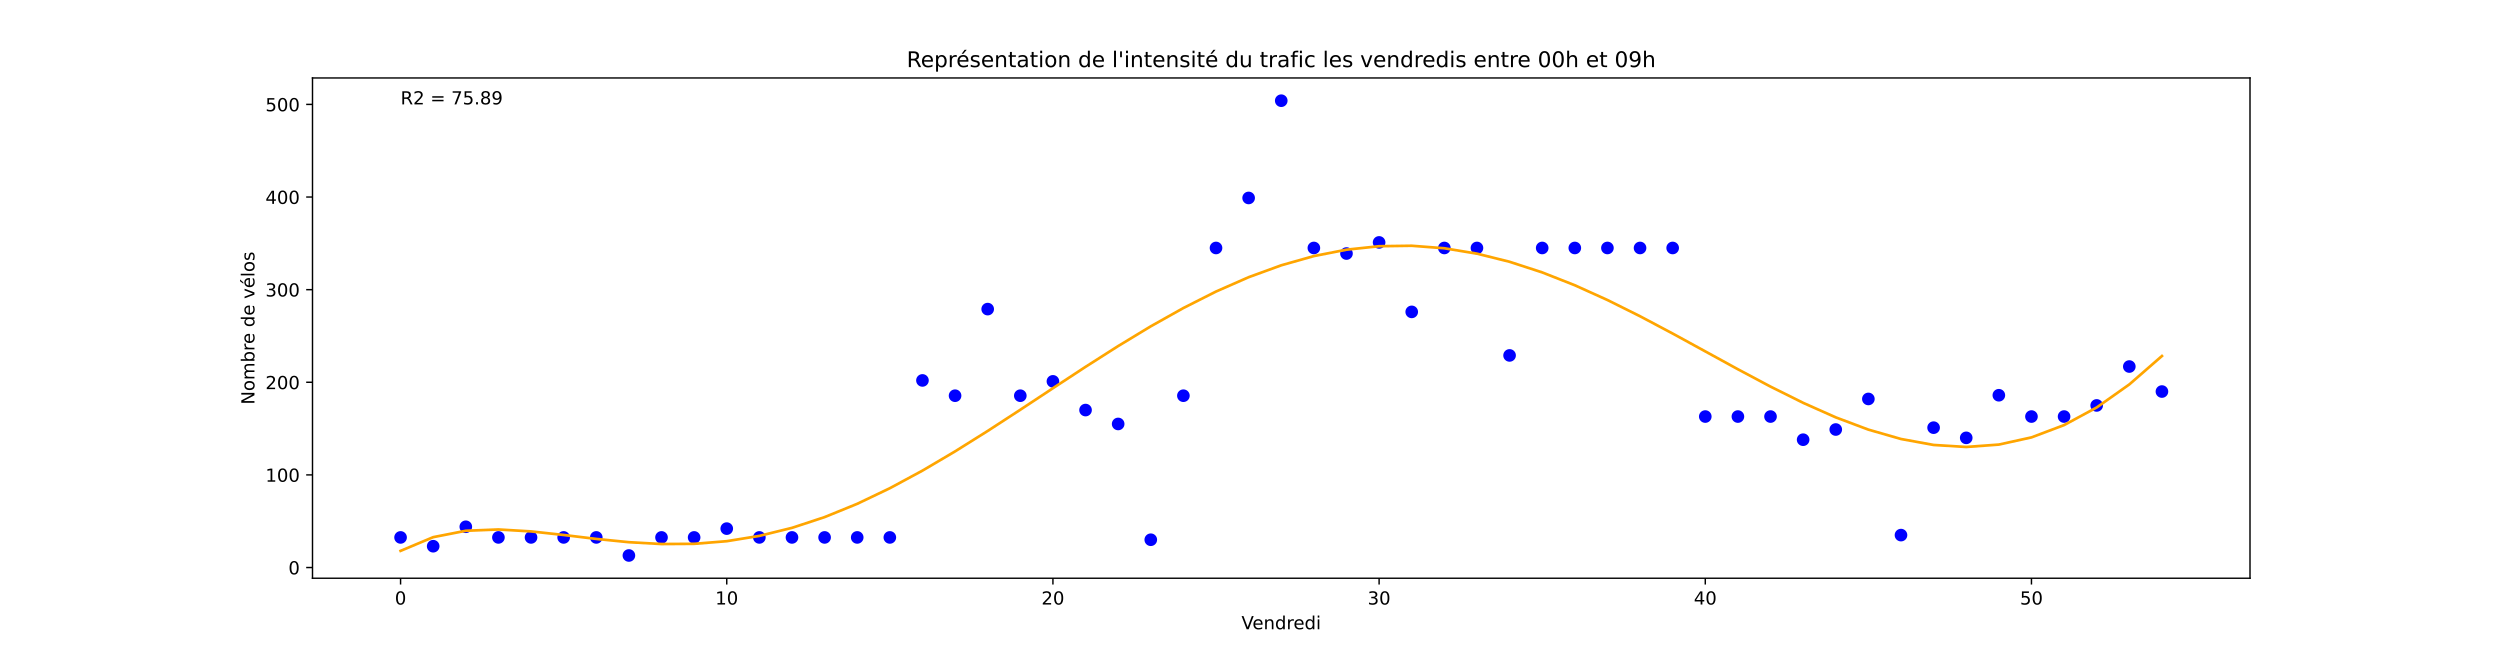 <?xml version="1.0" encoding="utf-8" standalone="no"?>
<!DOCTYPE svg PUBLIC "-//W3C//DTD SVG 1.1//EN"
  "http://www.w3.org/Graphics/SVG/1.1/DTD/svg11.dtd">
<!-- Created with matplotlib (https://matplotlib.org/) -->
<svg height="360pt" version="1.1" viewBox="0 0 1385.28 360" width="1385.28pt" xmlns="http://www.w3.org/2000/svg" xmlns:xlink="http://www.w3.org/1999/xlink">
 <defs>
  <style type="text/css">*{stroke-linecap:butt;stroke-linejoin:round;}</style>
 </defs>
 <g id="figure_1">
  <g id="patch_1">
   <path d="M 0 360 
L 1385.28 360 
L 1385.28 0 
L 0 0 
z
" style="fill:#ffffff;"/>
  </g>
  <g id="axes_1">
   <g id="patch_2">
    <path d="M 173.16 320.4 
L 1246.752 320.4 
L 1246.752 43.2 
L 173.16 43.2 
z
" style="fill:#ffffff;"/>
   </g>
   <g id="PathCollection_1">
    <defs>
     <path d="M 0 3 
C 0.796 3 1.559 2.684 2.121 2.121 
C 2.684 1.559 3 0.796 3 0 
C 3 -0.796 2.684 -1.559 2.121 -2.121 
C 1.559 -2.684 0.796 -3 0 -3 
C -0.796 -3 -1.559 -2.684 -2.121 -2.121 
C -2.684 -1.559 -3 -0.796 -3 0 
C -3 0.796 -2.684 1.559 -2.121 2.121 
C -1.559 2.684 -0.796 3 0 3 
z
" id="ma1c3382a28" style="stroke:#0000ff;"/>
    </defs>
    <g clip-path="url(#pcc3faa58b4)">
     <use style="fill:#0000ff;stroke:#0000ff;" x="221.96" xlink:href="#ma1c3382a28" y="297.792"/>
     <use style="fill:#0000ff;stroke:#0000ff;" x="240.034" xlink:href="#ma1c3382a28" y="302.668"/>
     <use style="fill:#0000ff;stroke:#0000ff;" x="258.108" xlink:href="#ma1c3382a28" y="291.89"/>
     <use style="fill:#0000ff;stroke:#0000ff;" x="276.181" xlink:href="#ma1c3382a28" y="297.792"/>
     <use style="fill:#0000ff;stroke:#0000ff;" x="294.255" xlink:href="#ma1c3382a28" y="297.792"/>
     <use style="fill:#0000ff;stroke:#0000ff;" x="312.329" xlink:href="#ma1c3382a28" y="297.792"/>
     <use style="fill:#0000ff;stroke:#0000ff;" x="330.403" xlink:href="#ma1c3382a28" y="297.792"/>
     <use style="fill:#0000ff;stroke:#0000ff;" x="348.477" xlink:href="#ma1c3382a28" y="307.8"/>
     <use style="fill:#0000ff;stroke:#0000ff;" x="366.551" xlink:href="#ma1c3382a28" y="297.792"/>
     <use style="fill:#0000ff;stroke:#0000ff;" x="384.625" xlink:href="#ma1c3382a28" y="297.792"/>
     <use style="fill:#0000ff;stroke:#0000ff;" x="402.699" xlink:href="#ma1c3382a28" y="292.916"/>
     <use style="fill:#0000ff;stroke:#0000ff;" x="420.773" xlink:href="#ma1c3382a28" y="297.792"/>
     <use style="fill:#0000ff;stroke:#0000ff;" x="438.847" xlink:href="#ma1c3382a28" y="297.792"/>
     <use style="fill:#0000ff;stroke:#0000ff;" x="456.921" xlink:href="#ma1c3382a28" y="297.792"/>
     <use style="fill:#0000ff;stroke:#0000ff;" x="474.995" xlink:href="#ma1c3382a28" y="297.792"/>
     <use style="fill:#0000ff;stroke:#0000ff;" x="493.069" xlink:href="#ma1c3382a28" y="297.792"/>
     <use style="fill:#0000ff;stroke:#0000ff;" x="511.143" xlink:href="#ma1c3382a28" y="210.798"/>
     <use style="fill:#0000ff;stroke:#0000ff;" x="529.217" xlink:href="#ma1c3382a28" y="219.266"/>
     <use style="fill:#0000ff;stroke:#0000ff;" x="547.291" xlink:href="#ma1c3382a28" y="171.279"/>
     <use style="fill:#0000ff;stroke:#0000ff;" x="565.364" xlink:href="#ma1c3382a28" y="219.266"/>
     <use style="fill:#0000ff;stroke:#0000ff;" x="583.438" xlink:href="#ma1c3382a28" y="211.311"/>
     <use style="fill:#0000ff;stroke:#0000ff;" x="601.512" xlink:href="#ma1c3382a28" y="227.222"/>
     <use style="fill:#0000ff;stroke:#0000ff;" x="619.586" xlink:href="#ma1c3382a28" y="234.92"/>
     <use style="fill:#0000ff;stroke:#0000ff;" x="637.66" xlink:href="#ma1c3382a28" y="299.075"/>
     <use style="fill:#0000ff;stroke:#0000ff;" x="655.734" xlink:href="#ma1c3382a28" y="219.266"/>
     <use style="fill:#0000ff;stroke:#0000ff;" x="673.808" xlink:href="#ma1c3382a28" y="137.405"/>
     <use style="fill:#0000ff;stroke:#0000ff;" x="691.882" xlink:href="#ma1c3382a28" y="109.69"/>
     <use style="fill:#0000ff;stroke:#0000ff;" x="709.956" xlink:href="#ma1c3382a28" y="55.8"/>
     <use style="fill:#0000ff;stroke:#0000ff;" x="728.03" xlink:href="#ma1c3382a28" y="137.405"/>
     <use style="fill:#0000ff;stroke:#0000ff;" x="746.104" xlink:href="#ma1c3382a28" y="140.484"/>
     <use style="fill:#0000ff;stroke:#0000ff;" x="764.178" xlink:href="#ma1c3382a28" y="134.325"/>
     <use style="fill:#0000ff;stroke:#0000ff;" x="782.252" xlink:href="#ma1c3382a28" y="172.818"/>
     <use style="fill:#0000ff;stroke:#0000ff;" x="800.326" xlink:href="#ma1c3382a28" y="137.405"/>
     <use style="fill:#0000ff;stroke:#0000ff;" x="818.4" xlink:href="#ma1c3382a28" y="137.405"/>
     <use style="fill:#0000ff;stroke:#0000ff;" x="836.474" xlink:href="#ma1c3382a28" y="196.941"/>
     <use style="fill:#0000ff;stroke:#0000ff;" x="854.548" xlink:href="#ma1c3382a28" y="137.405"/>
     <use style="fill:#0000ff;stroke:#0000ff;" x="872.621" xlink:href="#ma1c3382a28" y="137.405"/>
     <use style="fill:#0000ff;stroke:#0000ff;" x="890.695" xlink:href="#ma1c3382a28" y="137.405"/>
     <use style="fill:#0000ff;stroke:#0000ff;" x="908.769" xlink:href="#ma1c3382a28" y="137.405"/>
     <use style="fill:#0000ff;stroke:#0000ff;" x="926.843" xlink:href="#ma1c3382a28" y="137.405"/>
     <use style="fill:#0000ff;stroke:#0000ff;" x="944.917" xlink:href="#ma1c3382a28" y="230.814"/>
     <use style="fill:#0000ff;stroke:#0000ff;" x="962.991" xlink:href="#ma1c3382a28" y="230.814"/>
     <use style="fill:#0000ff;stroke:#0000ff;" x="981.065" xlink:href="#ma1c3382a28" y="230.814"/>
     <use style="fill:#0000ff;stroke:#0000ff;" x="999.139" xlink:href="#ma1c3382a28" y="243.645"/>
     <use style="fill:#0000ff;stroke:#0000ff;" x="1017.213" xlink:href="#ma1c3382a28" y="238"/>
     <use style="fill:#0000ff;stroke:#0000ff;" x="1035.287" xlink:href="#ma1c3382a28" y="221.063"/>
     <use style="fill:#0000ff;stroke:#0000ff;" x="1053.361" xlink:href="#ma1c3382a28" y="296.509"/>
     <use style="fill:#0000ff;stroke:#0000ff;" x="1071.435" xlink:href="#ma1c3382a28" y="236.973"/>
     <use style="fill:#0000ff;stroke:#0000ff;" x="1089.509" xlink:href="#ma1c3382a28" y="242.619"/>
     <use style="fill:#0000ff;stroke:#0000ff;" x="1107.583" xlink:href="#ma1c3382a28" y="219.01"/>
     <use style="fill:#0000ff;stroke:#0000ff;" x="1125.657" xlink:href="#ma1c3382a28" y="230.814"/>
     <use style="fill:#0000ff;stroke:#0000ff;" x="1143.731" xlink:href="#ma1c3382a28" y="230.814"/>
     <use style="fill:#0000ff;stroke:#0000ff;" x="1161.804" xlink:href="#ma1c3382a28" y="224.655"/>
     <use style="fill:#0000ff;stroke:#0000ff;" x="1179.878" xlink:href="#ma1c3382a28" y="203.099"/>
     <use style="fill:#0000ff;stroke:#0000ff;" x="1197.952" xlink:href="#ma1c3382a28" y="216.957"/>
    </g>
   </g>
   <g id="matplotlib.axis_1">
    <g id="xtick_1">
     <g id="line2d_1">
      <defs>
       <path d="M 0 0 
L 0 3.5 
" id="m414e3bc6d7" style="stroke:#000000;stroke-width:0.8;"/>
      </defs>
      <g>
       <use style="stroke:#000000;stroke-width:0.8;" x="221.96" xlink:href="#m414e3bc6d7" y="320.4"/>
      </g>
     </g>
     <g id="text_1">
      <!-- 0 -->
      <g transform="translate(218.778 334.998)scale(0.1 -0.1)">
       <defs>
        <path d="M 31.781 66.406 
Q 24.172 66.406 20.328 58.906 
Q 16.5 51.422 16.5 36.375 
Q 16.5 21.391 20.328 13.891 
Q 24.172 6.391 31.781 6.391 
Q 39.453 6.391 43.281 13.891 
Q 47.125 21.391 47.125 36.375 
Q 47.125 51.422 43.281 58.906 
Q 39.453 66.406 31.781 66.406 
z
M 31.781 74.219 
Q 44.047 74.219 50.516 64.516 
Q 56.984 54.828 56.984 36.375 
Q 56.984 17.969 50.516 8.266 
Q 44.047 -1.422 31.781 -1.422 
Q 19.531 -1.422 13.062 8.266 
Q 6.594 17.969 6.594 36.375 
Q 6.594 54.828 13.062 64.516 
Q 19.531 74.219 31.781 74.219 
z
" id="DejaVuSans-48"/>
       </defs>
       <use xlink:href="#DejaVuSans-48"/>
      </g>
     </g>
    </g>
    <g id="xtick_2">
     <g id="line2d_2">
      <g>
       <use style="stroke:#000000;stroke-width:0.8;" x="402.699" xlink:href="#m414e3bc6d7" y="320.4"/>
      </g>
     </g>
     <g id="text_2">
      <!-- 10 -->
      <g transform="translate(396.337 334.998)scale(0.1 -0.1)">
       <defs>
        <path d="M 12.406 8.297 
L 28.516 8.297 
L 28.516 63.922 
L 10.984 60.406 
L 10.984 69.391 
L 28.422 72.906 
L 38.281 72.906 
L 38.281 8.297 
L 54.391 8.297 
L 54.391 0 
L 12.406 0 
z
" id="DejaVuSans-49"/>
       </defs>
       <use xlink:href="#DejaVuSans-49"/>
       <use x="63.623" xlink:href="#DejaVuSans-48"/>
      </g>
     </g>
    </g>
    <g id="xtick_3">
     <g id="line2d_3">
      <g>
       <use style="stroke:#000000;stroke-width:0.8;" x="583.438" xlink:href="#m414e3bc6d7" y="320.4"/>
      </g>
     </g>
     <g id="text_3">
      <!-- 20 -->
      <g transform="translate(577.076 334.998)scale(0.1 -0.1)">
       <defs>
        <path d="M 19.188 8.297 
L 53.609 8.297 
L 53.609 0 
L 7.328 0 
L 7.328 8.297 
Q 12.938 14.109 22.625 23.891 
Q 32.328 33.688 34.812 36.531 
Q 39.547 41.844 41.422 45.531 
Q 43.312 49.219 43.312 52.781 
Q 43.312 58.594 39.234 62.25 
Q 35.156 65.922 28.609 65.922 
Q 23.969 65.922 18.812 64.312 
Q 13.672 62.703 7.812 59.422 
L 7.812 69.391 
Q 13.766 71.781 18.938 73 
Q 24.125 74.219 28.422 74.219 
Q 39.75 74.219 46.484 68.547 
Q 53.219 62.891 53.219 53.422 
Q 53.219 48.922 51.531 44.891 
Q 49.859 40.875 45.406 35.406 
Q 44.188 33.984 37.641 27.219 
Q 31.109 20.453 19.188 8.297 
z
" id="DejaVuSans-50"/>
       </defs>
       <use xlink:href="#DejaVuSans-50"/>
       <use x="63.623" xlink:href="#DejaVuSans-48"/>
      </g>
     </g>
    </g>
    <g id="xtick_4">
     <g id="line2d_4">
      <g>
       <use style="stroke:#000000;stroke-width:0.8;" x="764.178" xlink:href="#m414e3bc6d7" y="320.4"/>
      </g>
     </g>
     <g id="text_4">
      <!-- 30 -->
      <g transform="translate(757.815 334.998)scale(0.1 -0.1)">
       <defs>
        <path d="M 40.578 39.312 
Q 47.656 37.797 51.625 33 
Q 55.609 28.219 55.609 21.188 
Q 55.609 10.406 48.188 4.484 
Q 40.766 -1.422 27.094 -1.422 
Q 22.516 -1.422 17.656 -0.516 
Q 12.797 0.391 7.625 2.203 
L 7.625 11.719 
Q 11.719 9.328 16.594 8.109 
Q 21.484 6.891 26.812 6.891 
Q 36.078 6.891 40.938 10.547 
Q 45.797 14.203 45.797 21.188 
Q 45.797 27.641 41.281 31.266 
Q 36.766 34.906 28.719 34.906 
L 20.219 34.906 
L 20.219 43.016 
L 29.109 43.016 
Q 36.375 43.016 40.234 45.922 
Q 44.094 48.828 44.094 54.297 
Q 44.094 59.906 40.109 62.906 
Q 36.141 65.922 28.719 65.922 
Q 24.656 65.922 20.016 65.031 
Q 15.375 64.156 9.812 62.312 
L 9.812 71.094 
Q 15.438 72.656 20.344 73.438 
Q 25.25 74.219 29.594 74.219 
Q 40.828 74.219 47.359 69.109 
Q 53.906 64.016 53.906 55.328 
Q 53.906 49.266 50.438 45.094 
Q 46.969 40.922 40.578 39.312 
z
" id="DejaVuSans-51"/>
       </defs>
       <use xlink:href="#DejaVuSans-51"/>
       <use x="63.623" xlink:href="#DejaVuSans-48"/>
      </g>
     </g>
    </g>
    <g id="xtick_5">
     <g id="line2d_5">
      <g>
       <use style="stroke:#000000;stroke-width:0.8;" x="944.917" xlink:href="#m414e3bc6d7" y="320.4"/>
      </g>
     </g>
     <g id="text_5">
      <!-- 40 -->
      <g transform="translate(938.555 334.998)scale(0.1 -0.1)">
       <defs>
        <path d="M 37.797 64.312 
L 12.891 25.391 
L 37.797 25.391 
z
M 35.203 72.906 
L 47.609 72.906 
L 47.609 25.391 
L 58.016 25.391 
L 58.016 17.188 
L 47.609 17.188 
L 47.609 0 
L 37.797 0 
L 37.797 17.188 
L 4.891 17.188 
L 4.891 26.703 
z
" id="DejaVuSans-52"/>
       </defs>
       <use xlink:href="#DejaVuSans-52"/>
       <use x="63.623" xlink:href="#DejaVuSans-48"/>
      </g>
     </g>
    </g>
    <g id="xtick_6">
     <g id="line2d_6">
      <g>
       <use style="stroke:#000000;stroke-width:0.8;" x="1125.657" xlink:href="#m414e3bc6d7" y="320.4"/>
      </g>
     </g>
     <g id="text_6">
      <!-- 50 -->
      <g transform="translate(1119.294 334.998)scale(0.1 -0.1)">
       <defs>
        <path d="M 10.797 72.906 
L 49.516 72.906 
L 49.516 64.594 
L 19.828 64.594 
L 19.828 46.734 
Q 21.969 47.469 24.109 47.828 
Q 26.266 48.188 28.422 48.188 
Q 40.625 48.188 47.75 41.5 
Q 54.891 34.812 54.891 23.391 
Q 54.891 11.625 47.562 5.094 
Q 40.234 -1.422 26.906 -1.422 
Q 22.312 -1.422 17.547 -0.641 
Q 12.797 0.141 7.719 1.703 
L 7.719 11.625 
Q 12.109 9.234 16.797 8.062 
Q 21.484 6.891 26.703 6.891 
Q 35.156 6.891 40.078 11.328 
Q 45.016 15.766 45.016 23.391 
Q 45.016 31 40.078 35.438 
Q 35.156 39.891 26.703 39.891 
Q 22.75 39.891 18.812 39.016 
Q 14.891 38.141 10.797 36.281 
z
" id="DejaVuSans-53"/>
       </defs>
       <use xlink:href="#DejaVuSans-53"/>
       <use x="63.623" xlink:href="#DejaVuSans-48"/>
      </g>
     </g>
    </g>
    <g id="text_7">
     <!-- Vendredi -->
     <g transform="translate(687.921 348.677)scale(0.1 -0.1)">
      <defs>
       <path d="M 28.609 0 
L 0.781 72.906 
L 11.078 72.906 
L 34.188 11.531 
L 57.328 72.906 
L 67.578 72.906 
L 39.797 0 
z
" id="DejaVuSans-86"/>
       <path d="M 56.203 29.594 
L 56.203 25.203 
L 14.891 25.203 
Q 15.484 15.922 20.484 11.062 
Q 25.484 6.203 34.422 6.203 
Q 39.594 6.203 44.453 7.469 
Q 49.312 8.734 54.109 11.281 
L 54.109 2.781 
Q 49.266 0.734 44.188 -0.344 
Q 39.109 -1.422 33.891 -1.422 
Q 20.797 -1.422 13.156 6.188 
Q 5.516 13.812 5.516 26.812 
Q 5.516 40.234 12.766 48.109 
Q 20.016 56 32.328 56 
Q 43.359 56 49.781 48.891 
Q 56.203 41.797 56.203 29.594 
z
M 47.219 32.234 
Q 47.125 39.594 43.094 43.984 
Q 39.062 48.391 32.422 48.391 
Q 24.906 48.391 20.391 44.141 
Q 15.875 39.891 15.188 32.172 
z
" id="DejaVuSans-101"/>
       <path d="M 54.891 33.016 
L 54.891 0 
L 45.906 0 
L 45.906 32.719 
Q 45.906 40.484 42.875 44.328 
Q 39.844 48.188 33.797 48.188 
Q 26.516 48.188 22.312 43.547 
Q 18.109 38.922 18.109 30.906 
L 18.109 0 
L 9.078 0 
L 9.078 54.688 
L 18.109 54.688 
L 18.109 46.188 
Q 21.344 51.125 25.703 53.562 
Q 30.078 56 35.797 56 
Q 45.219 56 50.047 50.172 
Q 54.891 44.344 54.891 33.016 
z
" id="DejaVuSans-110"/>
       <path d="M 45.406 46.391 
L 45.406 75.984 
L 54.391 75.984 
L 54.391 0 
L 45.406 0 
L 45.406 8.203 
Q 42.578 3.328 38.25 0.953 
Q 33.938 -1.422 27.875 -1.422 
Q 17.969 -1.422 11.734 6.484 
Q 5.516 14.406 5.516 27.297 
Q 5.516 40.188 11.734 48.094 
Q 17.969 56 27.875 56 
Q 33.938 56 38.25 53.625 
Q 42.578 51.266 45.406 46.391 
z
M 14.797 27.297 
Q 14.797 17.391 18.875 11.75 
Q 22.953 6.109 30.078 6.109 
Q 37.203 6.109 41.297 11.75 
Q 45.406 17.391 45.406 27.297 
Q 45.406 37.203 41.297 42.844 
Q 37.203 48.484 30.078 48.484 
Q 22.953 48.484 18.875 42.844 
Q 14.797 37.203 14.797 27.297 
z
" id="DejaVuSans-100"/>
       <path d="M 41.109 46.297 
Q 39.594 47.172 37.812 47.578 
Q 36.031 48 33.891 48 
Q 26.266 48 22.188 43.047 
Q 18.109 38.094 18.109 28.812 
L 18.109 0 
L 9.078 0 
L 9.078 54.688 
L 18.109 54.688 
L 18.109 46.188 
Q 20.953 51.172 25.484 53.578 
Q 30.031 56 36.531 56 
Q 37.453 56 38.578 55.875 
Q 39.703 55.766 41.062 55.516 
z
" id="DejaVuSans-114"/>
       <path d="M 9.422 54.688 
L 18.406 54.688 
L 18.406 0 
L 9.422 0 
z
M 9.422 75.984 
L 18.406 75.984 
L 18.406 64.594 
L 9.422 64.594 
z
" id="DejaVuSans-105"/>
      </defs>
      <use xlink:href="#DejaVuSans-86"/>
      <use x="60.658" xlink:href="#DejaVuSans-101"/>
      <use x="122.182" xlink:href="#DejaVuSans-110"/>
      <use x="185.561" xlink:href="#DejaVuSans-100"/>
      <use x="249.037" xlink:href="#DejaVuSans-114"/>
      <use x="287.9" xlink:href="#DejaVuSans-101"/>
      <use x="349.424" xlink:href="#DejaVuSans-100"/>
      <use x="412.9" xlink:href="#DejaVuSans-105"/>
     </g>
    </g>
   </g>
   <g id="matplotlib.axis_2">
    <g id="ytick_1">
     <g id="line2d_7">
      <defs>
       <path d="M 0 0 
L -3.5 0 
" id="m9b6fb545af" style="stroke:#000000;stroke-width:0.8;"/>
      </defs>
      <g>
       <use style="stroke:#000000;stroke-width:0.8;" x="173.16" xlink:href="#m9b6fb545af" y="314.472"/>
      </g>
     </g>
     <g id="text_8">
      <!-- 0 -->
      <g transform="translate(159.798 318.271)scale(0.1 -0.1)">
       <use xlink:href="#DejaVuSans-48"/>
      </g>
     </g>
    </g>
    <g id="ytick_2">
     <g id="line2d_8">
      <g>
       <use style="stroke:#000000;stroke-width:0.8;" x="173.16" xlink:href="#m9b6fb545af" y="263.148"/>
      </g>
     </g>
     <g id="text_9">
      <!-- 100 -->
      <g transform="translate(147.072 266.947)scale(0.1 -0.1)">
       <use xlink:href="#DejaVuSans-49"/>
       <use x="63.623" xlink:href="#DejaVuSans-48"/>
       <use x="127.246" xlink:href="#DejaVuSans-48"/>
      </g>
     </g>
    </g>
    <g id="ytick_3">
     <g id="line2d_9">
      <g>
       <use style="stroke:#000000;stroke-width:0.8;" x="173.16" xlink:href="#m9b6fb545af" y="211.824"/>
      </g>
     </g>
     <g id="text_10">
      <!-- 200 -->
      <g transform="translate(147.072 215.624)scale(0.1 -0.1)">
       <use xlink:href="#DejaVuSans-50"/>
       <use x="63.623" xlink:href="#DejaVuSans-48"/>
       <use x="127.246" xlink:href="#DejaVuSans-48"/>
      </g>
     </g>
    </g>
    <g id="ytick_4">
     <g id="line2d_10">
      <g>
       <use style="stroke:#000000;stroke-width:0.8;" x="173.16" xlink:href="#m9b6fb545af" y="160.501"/>
      </g>
     </g>
     <g id="text_11">
      <!-- 300 -->
      <g transform="translate(147.072 164.3)scale(0.1 -0.1)">
       <use xlink:href="#DejaVuSans-51"/>
       <use x="63.623" xlink:href="#DejaVuSans-48"/>
       <use x="127.246" xlink:href="#DejaVuSans-48"/>
      </g>
     </g>
    </g>
    <g id="ytick_5">
     <g id="line2d_11">
      <g>
       <use style="stroke:#000000;stroke-width:0.8;" x="173.16" xlink:href="#m9b6fb545af" y="109.177"/>
      </g>
     </g>
     <g id="text_12">
      <!-- 400 -->
      <g transform="translate(147.072 112.976)scale(0.1 -0.1)">
       <use xlink:href="#DejaVuSans-52"/>
       <use x="63.623" xlink:href="#DejaVuSans-48"/>
       <use x="127.246" xlink:href="#DejaVuSans-48"/>
      </g>
     </g>
    </g>
    <g id="ytick_6">
     <g id="line2d_12">
      <g>
       <use style="stroke:#000000;stroke-width:0.8;" x="173.16" xlink:href="#m9b6fb545af" y="57.853"/>
      </g>
     </g>
     <g id="text_13">
      <!-- 500 -->
      <g transform="translate(147.072 61.652)scale(0.1 -0.1)">
       <use xlink:href="#DejaVuSans-53"/>
       <use x="63.623" xlink:href="#DejaVuSans-48"/>
       <use x="127.246" xlink:href="#DejaVuSans-48"/>
      </g>
     </g>
    </g>
    <g id="text_14">
     <!-- Nombre de vélos -->
     <g transform="translate(140.993 224.182)rotate(-90)scale(0.1 -0.1)">
      <defs>
       <path d="M 9.812 72.906 
L 23.094 72.906 
L 55.422 11.922 
L 55.422 72.906 
L 64.984 72.906 
L 64.984 0 
L 51.703 0 
L 19.391 60.984 
L 19.391 0 
L 9.812 0 
z
" id="DejaVuSans-78"/>
       <path d="M 30.609 48.391 
Q 23.391 48.391 19.188 42.75 
Q 14.984 37.109 14.984 27.297 
Q 14.984 17.484 19.156 11.844 
Q 23.344 6.203 30.609 6.203 
Q 37.797 6.203 41.984 11.859 
Q 46.188 17.531 46.188 27.297 
Q 46.188 37.016 41.984 42.703 
Q 37.797 48.391 30.609 48.391 
z
M 30.609 56 
Q 42.328 56 49.016 48.375 
Q 55.719 40.766 55.719 27.297 
Q 55.719 13.875 49.016 6.219 
Q 42.328 -1.422 30.609 -1.422 
Q 18.844 -1.422 12.172 6.219 
Q 5.516 13.875 5.516 27.297 
Q 5.516 40.766 12.172 48.375 
Q 18.844 56 30.609 56 
z
" id="DejaVuSans-111"/>
       <path d="M 52 44.188 
Q 55.375 50.25 60.062 53.125 
Q 64.75 56 71.094 56 
Q 79.641 56 84.281 50.016 
Q 88.922 44.047 88.922 33.016 
L 88.922 0 
L 79.891 0 
L 79.891 32.719 
Q 79.891 40.578 77.094 44.375 
Q 74.312 48.188 68.609 48.188 
Q 61.625 48.188 57.562 43.547 
Q 53.516 38.922 53.516 30.906 
L 53.516 0 
L 44.484 0 
L 44.484 32.719 
Q 44.484 40.625 41.703 44.406 
Q 38.922 48.188 33.109 48.188 
Q 26.219 48.188 22.156 43.531 
Q 18.109 38.875 18.109 30.906 
L 18.109 0 
L 9.078 0 
L 9.078 54.688 
L 18.109 54.688 
L 18.109 46.188 
Q 21.188 51.219 25.484 53.609 
Q 29.781 56 35.688 56 
Q 41.656 56 45.828 52.969 
Q 50 49.953 52 44.188 
z
" id="DejaVuSans-109"/>
       <path d="M 48.688 27.297 
Q 48.688 37.203 44.609 42.844 
Q 40.531 48.484 33.406 48.484 
Q 26.266 48.484 22.188 42.844 
Q 18.109 37.203 18.109 27.297 
Q 18.109 17.391 22.188 11.75 
Q 26.266 6.109 33.406 6.109 
Q 40.531 6.109 44.609 11.75 
Q 48.688 17.391 48.688 27.297 
z
M 18.109 46.391 
Q 20.953 51.266 25.266 53.625 
Q 29.594 56 35.594 56 
Q 45.562 56 51.781 48.094 
Q 58.016 40.188 58.016 27.297 
Q 58.016 14.406 51.781 6.484 
Q 45.562 -1.422 35.594 -1.422 
Q 29.594 -1.422 25.266 0.953 
Q 20.953 3.328 18.109 8.203 
L 18.109 0 
L 9.078 0 
L 9.078 75.984 
L 18.109 75.984 
z
" id="DejaVuSans-98"/>
       <path id="DejaVuSans-32"/>
       <path d="M 2.984 54.688 
L 12.5 54.688 
L 29.594 8.797 
L 46.688 54.688 
L 56.203 54.688 
L 35.688 0 
L 23.484 0 
z
" id="DejaVuSans-118"/>
       <path d="M 56.203 29.594 
L 56.203 25.203 
L 14.891 25.203 
Q 15.484 15.922 20.484 11.062 
Q 25.484 6.203 34.422 6.203 
Q 39.594 6.203 44.453 7.469 
Q 49.312 8.734 54.109 11.281 
L 54.109 2.781 
Q 49.266 0.734 44.188 -0.344 
Q 39.109 -1.422 33.891 -1.422 
Q 20.797 -1.422 13.156 6.188 
Q 5.516 13.812 5.516 26.812 
Q 5.516 40.234 12.766 48.109 
Q 20.016 56 32.328 56 
Q 43.359 56 49.781 48.891 
Q 56.203 41.797 56.203 29.594 
z
M 47.219 32.234 
Q 47.125 39.594 43.094 43.984 
Q 39.062 48.391 32.422 48.391 
Q 24.906 48.391 20.391 44.141 
Q 15.875 39.891 15.188 32.172 
z
M 38.578 79.984 
L 48.297 79.984 
L 32.375 61.625 
L 24.906 61.625 
z
" id="DejaVuSans-233"/>
       <path d="M 9.422 75.984 
L 18.406 75.984 
L 18.406 0 
L 9.422 0 
z
" id="DejaVuSans-108"/>
       <path d="M 44.281 53.078 
L 44.281 44.578 
Q 40.484 46.531 36.375 47.5 
Q 32.281 48.484 27.875 48.484 
Q 21.188 48.484 17.844 46.438 
Q 14.5 44.391 14.5 40.281 
Q 14.5 37.156 16.891 35.375 
Q 19.281 33.594 26.516 31.984 
L 29.594 31.297 
Q 39.156 29.25 43.188 25.516 
Q 47.219 21.781 47.219 15.094 
Q 47.219 7.469 41.188 3.016 
Q 35.156 -1.422 24.609 -1.422 
Q 20.219 -1.422 15.453 -0.562 
Q 10.688 0.297 5.422 2 
L 5.422 11.281 
Q 10.406 8.688 15.234 7.391 
Q 20.062 6.109 24.812 6.109 
Q 31.156 6.109 34.562 8.281 
Q 37.984 10.453 37.984 14.406 
Q 37.984 18.062 35.516 20.016 
Q 33.062 21.969 24.703 23.781 
L 21.578 24.516 
Q 13.234 26.266 9.516 29.906 
Q 5.812 33.547 5.812 39.891 
Q 5.812 47.609 11.281 51.797 
Q 16.75 56 26.812 56 
Q 31.781 56 36.172 55.266 
Q 40.578 54.547 44.281 53.078 
z
" id="DejaVuSans-115"/>
      </defs>
      <use xlink:href="#DejaVuSans-78"/>
      <use x="74.805" xlink:href="#DejaVuSans-111"/>
      <use x="135.986" xlink:href="#DejaVuSans-109"/>
      <use x="233.398" xlink:href="#DejaVuSans-98"/>
      <use x="296.875" xlink:href="#DejaVuSans-114"/>
      <use x="335.738" xlink:href="#DejaVuSans-101"/>
      <use x="397.262" xlink:href="#DejaVuSans-32"/>
      <use x="429.049" xlink:href="#DejaVuSans-100"/>
      <use x="492.525" xlink:href="#DejaVuSans-101"/>
      <use x="554.049" xlink:href="#DejaVuSans-32"/>
      <use x="585.836" xlink:href="#DejaVuSans-118"/>
      <use x="645.016" xlink:href="#DejaVuSans-233"/>
      <use x="706.539" xlink:href="#DejaVuSans-108"/>
      <use x="734.322" xlink:href="#DejaVuSans-111"/>
      <use x="795.504" xlink:href="#DejaVuSans-115"/>
     </g>
    </g>
   </g>
   <g id="line2d_13">
    <path clip-path="url(#pcc3faa58b4)" d="M 221.96 305.243 
L 240.034 297.65 
L 258.108 294.108 
L 276.181 293.39 
L 294.255 294.456 
L 312.329 296.437 
L 330.403 298.621 
L 348.477 300.44 
L 366.551 301.455 
L 384.625 301.341 
L 402.699 299.88 
L 420.773 296.945 
L 438.847 292.49 
L 456.921 286.538 
L 474.995 279.173 
L 493.069 270.528 
L 511.143 260.777 
L 529.217 250.124 
L 547.291 238.798 
L 565.364 227.045 
L 583.438 215.118 
L 601.512 203.271 
L 619.586 191.757 
L 637.66 180.816 
L 655.734 170.676 
L 673.808 161.543 
L 691.882 153.602 
L 709.956 147.01 
L 728.03 141.894 
L 746.104 138.349 
L 764.178 136.436 
L 782.252 136.18 
L 800.326 137.569 
L 818.4 140.555 
L 836.474 145.054 
L 854.548 150.943 
L 872.621 158.069 
L 890.695 166.241 
L 908.769 175.241 
L 926.843 184.822 
L 944.917 194.71 
L 962.991 204.613 
L 981.065 214.223 
L 999.139 223.218 
L 1017.213 231.271 
L 1035.287 238.056 
L 1053.361 243.253 
L 1071.435 246.553 
L 1089.509 247.671 
L 1107.583 246.348 
L 1125.657 242.366 
L 1143.731 235.55 
L 1161.804 225.783 
L 1179.878 213.014 
L 1197.952 197.269 
" style="fill:none;stroke:#ffa500;stroke-linecap:square;stroke-width:1.5;"/>
   </g>
   <g id="patch_3">
    <path d="M 173.16 320.4 
L 173.16 43.2 
" style="fill:none;stroke:#000000;stroke-linecap:square;stroke-linejoin:miter;stroke-width:0.8;"/>
   </g>
   <g id="patch_4">
    <path d="M 1246.752 320.4 
L 1246.752 43.2 
" style="fill:none;stroke:#000000;stroke-linecap:square;stroke-linejoin:miter;stroke-width:0.8;"/>
   </g>
   <g id="patch_5">
    <path d="M 173.16 320.4 
L 1246.752 320.4 
" style="fill:none;stroke:#000000;stroke-linecap:square;stroke-linejoin:miter;stroke-width:0.8;"/>
   </g>
   <g id="patch_6">
    <path d="M 173.16 43.2 
L 1246.752 43.2 
" style="fill:none;stroke:#000000;stroke-linecap:square;stroke-linejoin:miter;stroke-width:0.8;"/>
   </g>
   <g id="text_15">
    <!-- R2 = 75.89 -->
    <g transform="translate(221.96 57.853)scale(0.1 -0.1)">
     <defs>
      <path d="M 44.391 34.188 
Q 47.562 33.109 50.562 29.594 
Q 53.562 26.078 56.594 19.922 
L 66.609 0 
L 56 0 
L 46.688 18.703 
Q 43.062 26.031 39.672 28.422 
Q 36.281 30.812 30.422 30.812 
L 19.672 30.812 
L 19.672 0 
L 9.812 0 
L 9.812 72.906 
L 32.078 72.906 
Q 44.578 72.906 50.734 67.672 
Q 56.891 62.453 56.891 51.906 
Q 56.891 45.016 53.688 40.469 
Q 50.484 35.938 44.391 34.188 
z
M 19.672 64.797 
L 19.672 38.922 
L 32.078 38.922 
Q 39.203 38.922 42.844 42.219 
Q 46.484 45.516 46.484 51.906 
Q 46.484 58.297 42.844 61.547 
Q 39.203 64.797 32.078 64.797 
z
" id="DejaVuSans-82"/>
      <path d="M 10.594 45.406 
L 73.188 45.406 
L 73.188 37.203 
L 10.594 37.203 
z
M 10.594 25.484 
L 73.188 25.484 
L 73.188 17.188 
L 10.594 17.188 
z
" id="DejaVuSans-61"/>
      <path d="M 8.203 72.906 
L 55.078 72.906 
L 55.078 68.703 
L 28.609 0 
L 18.312 0 
L 43.219 64.594 
L 8.203 64.594 
z
" id="DejaVuSans-55"/>
      <path d="M 10.688 12.406 
L 21 12.406 
L 21 0 
L 10.688 0 
z
" id="DejaVuSans-46"/>
      <path d="M 31.781 34.625 
Q 24.75 34.625 20.719 30.859 
Q 16.703 27.094 16.703 20.516 
Q 16.703 13.922 20.719 10.156 
Q 24.75 6.391 31.781 6.391 
Q 38.812 6.391 42.859 10.172 
Q 46.922 13.969 46.922 20.516 
Q 46.922 27.094 42.891 30.859 
Q 38.875 34.625 31.781 34.625 
z
M 21.922 38.812 
Q 15.578 40.375 12.031 44.719 
Q 8.5 49.078 8.5 55.328 
Q 8.5 64.062 14.719 69.141 
Q 20.953 74.219 31.781 74.219 
Q 42.672 74.219 48.875 69.141 
Q 55.078 64.062 55.078 55.328 
Q 55.078 49.078 51.531 44.719 
Q 48 40.375 41.703 38.812 
Q 48.828 37.156 52.797 32.312 
Q 56.781 27.484 56.781 20.516 
Q 56.781 9.906 50.312 4.234 
Q 43.844 -1.422 31.781 -1.422 
Q 19.734 -1.422 13.25 4.234 
Q 6.781 9.906 6.781 20.516 
Q 6.781 27.484 10.781 32.312 
Q 14.797 37.156 21.922 38.812 
z
M 18.312 54.391 
Q 18.312 48.734 21.844 45.562 
Q 25.391 42.391 31.781 42.391 
Q 38.141 42.391 41.719 45.562 
Q 45.312 48.734 45.312 54.391 
Q 45.312 60.062 41.719 63.234 
Q 38.141 66.406 31.781 66.406 
Q 25.391 66.406 21.844 63.234 
Q 18.312 60.062 18.312 54.391 
z
" id="DejaVuSans-56"/>
      <path d="M 10.984 1.516 
L 10.984 10.5 
Q 14.703 8.734 18.5 7.812 
Q 22.312 6.891 25.984 6.891 
Q 35.75 6.891 40.891 13.453 
Q 46.047 20.016 46.781 33.406 
Q 43.953 29.203 39.594 26.953 
Q 35.25 24.703 29.984 24.703 
Q 19.047 24.703 12.672 31.312 
Q 6.297 37.938 6.297 49.422 
Q 6.297 60.641 12.938 67.422 
Q 19.578 74.219 30.609 74.219 
Q 43.266 74.219 49.922 64.516 
Q 56.594 54.828 56.594 36.375 
Q 56.594 19.141 48.406 8.859 
Q 40.234 -1.422 26.422 -1.422 
Q 22.703 -1.422 18.891 -0.688 
Q 15.094 0.047 10.984 1.516 
z
M 30.609 32.422 
Q 37.25 32.422 41.125 36.953 
Q 45.016 41.5 45.016 49.422 
Q 45.016 57.281 41.125 61.844 
Q 37.25 66.406 30.609 66.406 
Q 23.969 66.406 20.094 61.844 
Q 16.219 57.281 16.219 49.422 
Q 16.219 41.5 20.094 36.953 
Q 23.969 32.422 30.609 32.422 
z
" id="DejaVuSans-57"/>
     </defs>
     <use xlink:href="#DejaVuSans-82"/>
     <use x="69.482" xlink:href="#DejaVuSans-50"/>
     <use x="133.105" xlink:href="#DejaVuSans-32"/>
     <use x="164.893" xlink:href="#DejaVuSans-61"/>
     <use x="248.682" xlink:href="#DejaVuSans-32"/>
     <use x="280.469" xlink:href="#DejaVuSans-55"/>
     <use x="344.092" xlink:href="#DejaVuSans-53"/>
     <use x="407.715" xlink:href="#DejaVuSans-46"/>
     <use x="439.502" xlink:href="#DejaVuSans-56"/>
     <use x="503.125" xlink:href="#DejaVuSans-57"/>
    </g>
   </g>
   <g id="text_16">
    <!-- Représentation de l'intensité du trafic les vendredis entre 00h et 09h -->
    <g transform="translate(502.414 37.2)scale(0.12 -0.12)">
     <defs>
      <path d="M 18.109 8.203 
L 18.109 -20.797 
L 9.078 -20.797 
L 9.078 54.688 
L 18.109 54.688 
L 18.109 46.391 
Q 20.953 51.266 25.266 53.625 
Q 29.594 56 35.594 56 
Q 45.562 56 51.781 48.094 
Q 58.016 40.188 58.016 27.297 
Q 58.016 14.406 51.781 6.484 
Q 45.562 -1.422 35.594 -1.422 
Q 29.594 -1.422 25.266 0.953 
Q 20.953 3.328 18.109 8.203 
z
M 48.688 27.297 
Q 48.688 37.203 44.609 42.844 
Q 40.531 48.484 33.406 48.484 
Q 26.266 48.484 22.188 42.844 
Q 18.109 37.203 18.109 27.297 
Q 18.109 17.391 22.188 11.75 
Q 26.266 6.109 33.406 6.109 
Q 40.531 6.109 44.609 11.75 
Q 48.688 17.391 48.688 27.297 
z
" id="DejaVuSans-112"/>
      <path d="M 18.312 70.219 
L 18.312 54.688 
L 36.812 54.688 
L 36.812 47.703 
L 18.312 47.703 
L 18.312 18.016 
Q 18.312 11.328 20.141 9.422 
Q 21.969 7.516 27.594 7.516 
L 36.812 7.516 
L 36.812 0 
L 27.594 0 
Q 17.188 0 13.234 3.875 
Q 9.281 7.766 9.281 18.016 
L 9.281 47.703 
L 2.688 47.703 
L 2.688 54.688 
L 9.281 54.688 
L 9.281 70.219 
z
" id="DejaVuSans-116"/>
      <path d="M 34.281 27.484 
Q 23.391 27.484 19.188 25 
Q 14.984 22.516 14.984 16.5 
Q 14.984 11.719 18.141 8.906 
Q 21.297 6.109 26.703 6.109 
Q 34.188 6.109 38.703 11.406 
Q 43.219 16.703 43.219 25.484 
L 43.219 27.484 
z
M 52.203 31.203 
L 52.203 0 
L 43.219 0 
L 43.219 8.297 
Q 40.141 3.328 35.547 0.953 
Q 30.953 -1.422 24.312 -1.422 
Q 15.922 -1.422 10.953 3.297 
Q 6 8.016 6 15.922 
Q 6 25.141 12.172 29.828 
Q 18.359 34.516 30.609 34.516 
L 43.219 34.516 
L 43.219 35.406 
Q 43.219 41.609 39.141 45 
Q 35.062 48.391 27.688 48.391 
Q 23 48.391 18.547 47.266 
Q 14.109 46.141 10.016 43.891 
L 10.016 52.203 
Q 14.938 54.109 19.578 55.047 
Q 24.219 56 28.609 56 
Q 40.484 56 46.344 49.844 
Q 52.203 43.703 52.203 31.203 
z
" id="DejaVuSans-97"/>
      <path d="M 17.922 72.906 
L 17.922 45.797 
L 9.625 45.797 
L 9.625 72.906 
z
" id="DejaVuSans-39"/>
      <path d="M 8.5 21.578 
L 8.5 54.688 
L 17.484 54.688 
L 17.484 21.922 
Q 17.484 14.156 20.5 10.266 
Q 23.531 6.391 29.594 6.391 
Q 36.859 6.391 41.078 11.031 
Q 45.312 15.672 45.312 23.688 
L 45.312 54.688 
L 54.297 54.688 
L 54.297 0 
L 45.312 0 
L 45.312 8.406 
Q 42.047 3.422 37.719 1 
Q 33.406 -1.422 27.688 -1.422 
Q 18.266 -1.422 13.375 4.438 
Q 8.5 10.297 8.5 21.578 
z
M 31.109 56 
z
" id="DejaVuSans-117"/>
      <path d="M 37.109 75.984 
L 37.109 68.5 
L 28.516 68.5 
Q 23.688 68.5 21.797 66.547 
Q 19.922 64.594 19.922 59.516 
L 19.922 54.688 
L 34.719 54.688 
L 34.719 47.703 
L 19.922 47.703 
L 19.922 0 
L 10.891 0 
L 10.891 47.703 
L 2.297 47.703 
L 2.297 54.688 
L 10.891 54.688 
L 10.891 58.5 
Q 10.891 67.625 15.141 71.797 
Q 19.391 75.984 28.609 75.984 
z
" id="DejaVuSans-102"/>
      <path d="M 48.781 52.594 
L 48.781 44.188 
Q 44.969 46.297 41.141 47.344 
Q 37.312 48.391 33.406 48.391 
Q 24.656 48.391 19.812 42.844 
Q 14.984 37.312 14.984 27.297 
Q 14.984 17.281 19.812 11.734 
Q 24.656 6.203 33.406 6.203 
Q 37.312 6.203 41.141 7.25 
Q 44.969 8.297 48.781 10.406 
L 48.781 2.094 
Q 45.016 0.344 40.984 -0.531 
Q 36.969 -1.422 32.422 -1.422 
Q 20.062 -1.422 12.781 6.344 
Q 5.516 14.109 5.516 27.297 
Q 5.516 40.672 12.859 48.328 
Q 20.219 56 33.016 56 
Q 37.156 56 41.109 55.141 
Q 45.062 54.297 48.781 52.594 
z
" id="DejaVuSans-99"/>
      <path d="M 54.891 33.016 
L 54.891 0 
L 45.906 0 
L 45.906 32.719 
Q 45.906 40.484 42.875 44.328 
Q 39.844 48.188 33.797 48.188 
Q 26.516 48.188 22.312 43.547 
Q 18.109 38.922 18.109 30.906 
L 18.109 0 
L 9.078 0 
L 9.078 75.984 
L 18.109 75.984 
L 18.109 46.188 
Q 21.344 51.125 25.703 53.562 
Q 30.078 56 35.797 56 
Q 45.219 56 50.047 50.172 
Q 54.891 44.344 54.891 33.016 
z
" id="DejaVuSans-104"/>
     </defs>
     <use xlink:href="#DejaVuSans-82"/>
     <use x="64.982" xlink:href="#DejaVuSans-101"/>
     <use x="126.506" xlink:href="#DejaVuSans-112"/>
     <use x="189.982" xlink:href="#DejaVuSans-114"/>
     <use x="228.846" xlink:href="#DejaVuSans-233"/>
     <use x="290.369" xlink:href="#DejaVuSans-115"/>
     <use x="342.469" xlink:href="#DejaVuSans-101"/>
     <use x="403.992" xlink:href="#DejaVuSans-110"/>
     <use x="467.371" xlink:href="#DejaVuSans-116"/>
     <use x="506.58" xlink:href="#DejaVuSans-97"/>
     <use x="567.859" xlink:href="#DejaVuSans-116"/>
     <use x="607.068" xlink:href="#DejaVuSans-105"/>
     <use x="634.852" xlink:href="#DejaVuSans-111"/>
     <use x="696.033" xlink:href="#DejaVuSans-110"/>
     <use x="759.412" xlink:href="#DejaVuSans-32"/>
     <use x="791.199" xlink:href="#DejaVuSans-100"/>
     <use x="854.676" xlink:href="#DejaVuSans-101"/>
     <use x="916.199" xlink:href="#DejaVuSans-32"/>
     <use x="947.986" xlink:href="#DejaVuSans-108"/>
     <use x="975.77" xlink:href="#DejaVuSans-39"/>
     <use x="1003.26" xlink:href="#DejaVuSans-105"/>
     <use x="1031.043" xlink:href="#DejaVuSans-110"/>
     <use x="1094.422" xlink:href="#DejaVuSans-116"/>
     <use x="1133.631" xlink:href="#DejaVuSans-101"/>
     <use x="1195.154" xlink:href="#DejaVuSans-110"/>
     <use x="1258.533" xlink:href="#DejaVuSans-115"/>
     <use x="1310.633" xlink:href="#DejaVuSans-105"/>
     <use x="1338.416" xlink:href="#DejaVuSans-116"/>
     <use x="1377.625" xlink:href="#DejaVuSans-233"/>
     <use x="1439.148" xlink:href="#DejaVuSans-32"/>
     <use x="1470.936" xlink:href="#DejaVuSans-100"/>
     <use x="1534.412" xlink:href="#DejaVuSans-117"/>
     <use x="1597.791" xlink:href="#DejaVuSans-32"/>
     <use x="1629.578" xlink:href="#DejaVuSans-116"/>
     <use x="1668.787" xlink:href="#DejaVuSans-114"/>
     <use x="1709.9" xlink:href="#DejaVuSans-97"/>
     <use x="1771.18" xlink:href="#DejaVuSans-102"/>
     <use x="1806.385" xlink:href="#DejaVuSans-105"/>
     <use x="1834.168" xlink:href="#DejaVuSans-99"/>
     <use x="1889.148" xlink:href="#DejaVuSans-32"/>
     <use x="1920.936" xlink:href="#DejaVuSans-108"/>
     <use x="1948.719" xlink:href="#DejaVuSans-101"/>
     <use x="2010.242" xlink:href="#DejaVuSans-115"/>
     <use x="2062.342" xlink:href="#DejaVuSans-32"/>
     <use x="2094.129" xlink:href="#DejaVuSans-118"/>
     <use x="2153.309" xlink:href="#DejaVuSans-101"/>
     <use x="2214.832" xlink:href="#DejaVuSans-110"/>
     <use x="2278.211" xlink:href="#DejaVuSans-100"/>
     <use x="2341.688" xlink:href="#DejaVuSans-114"/>
     <use x="2380.551" xlink:href="#DejaVuSans-101"/>
     <use x="2442.074" xlink:href="#DejaVuSans-100"/>
     <use x="2505.551" xlink:href="#DejaVuSans-105"/>
     <use x="2533.334" xlink:href="#DejaVuSans-115"/>
     <use x="2585.434" xlink:href="#DejaVuSans-32"/>
     <use x="2617.221" xlink:href="#DejaVuSans-101"/>
     <use x="2678.744" xlink:href="#DejaVuSans-110"/>
     <use x="2742.123" xlink:href="#DejaVuSans-116"/>
     <use x="2781.332" xlink:href="#DejaVuSans-114"/>
     <use x="2820.195" xlink:href="#DejaVuSans-101"/>
     <use x="2881.719" xlink:href="#DejaVuSans-32"/>
     <use x="2913.506" xlink:href="#DejaVuSans-48"/>
     <use x="2977.129" xlink:href="#DejaVuSans-48"/>
     <use x="3040.752" xlink:href="#DejaVuSans-104"/>
     <use x="3104.131" xlink:href="#DejaVuSans-32"/>
     <use x="3135.918" xlink:href="#DejaVuSans-101"/>
     <use x="3197.441" xlink:href="#DejaVuSans-116"/>
     <use x="3236.65" xlink:href="#DejaVuSans-32"/>
     <use x="3268.438" xlink:href="#DejaVuSans-48"/>
     <use x="3332.061" xlink:href="#DejaVuSans-57"/>
     <use x="3395.684" xlink:href="#DejaVuSans-104"/>
    </g>
   </g>
  </g>
 </g>
 <defs>
  <clipPath id="pcc3faa58b4">
   <rect height="277.2" width="1073.592" x="173.16" y="43.2"/>
  </clipPath>
 </defs>
</svg>
